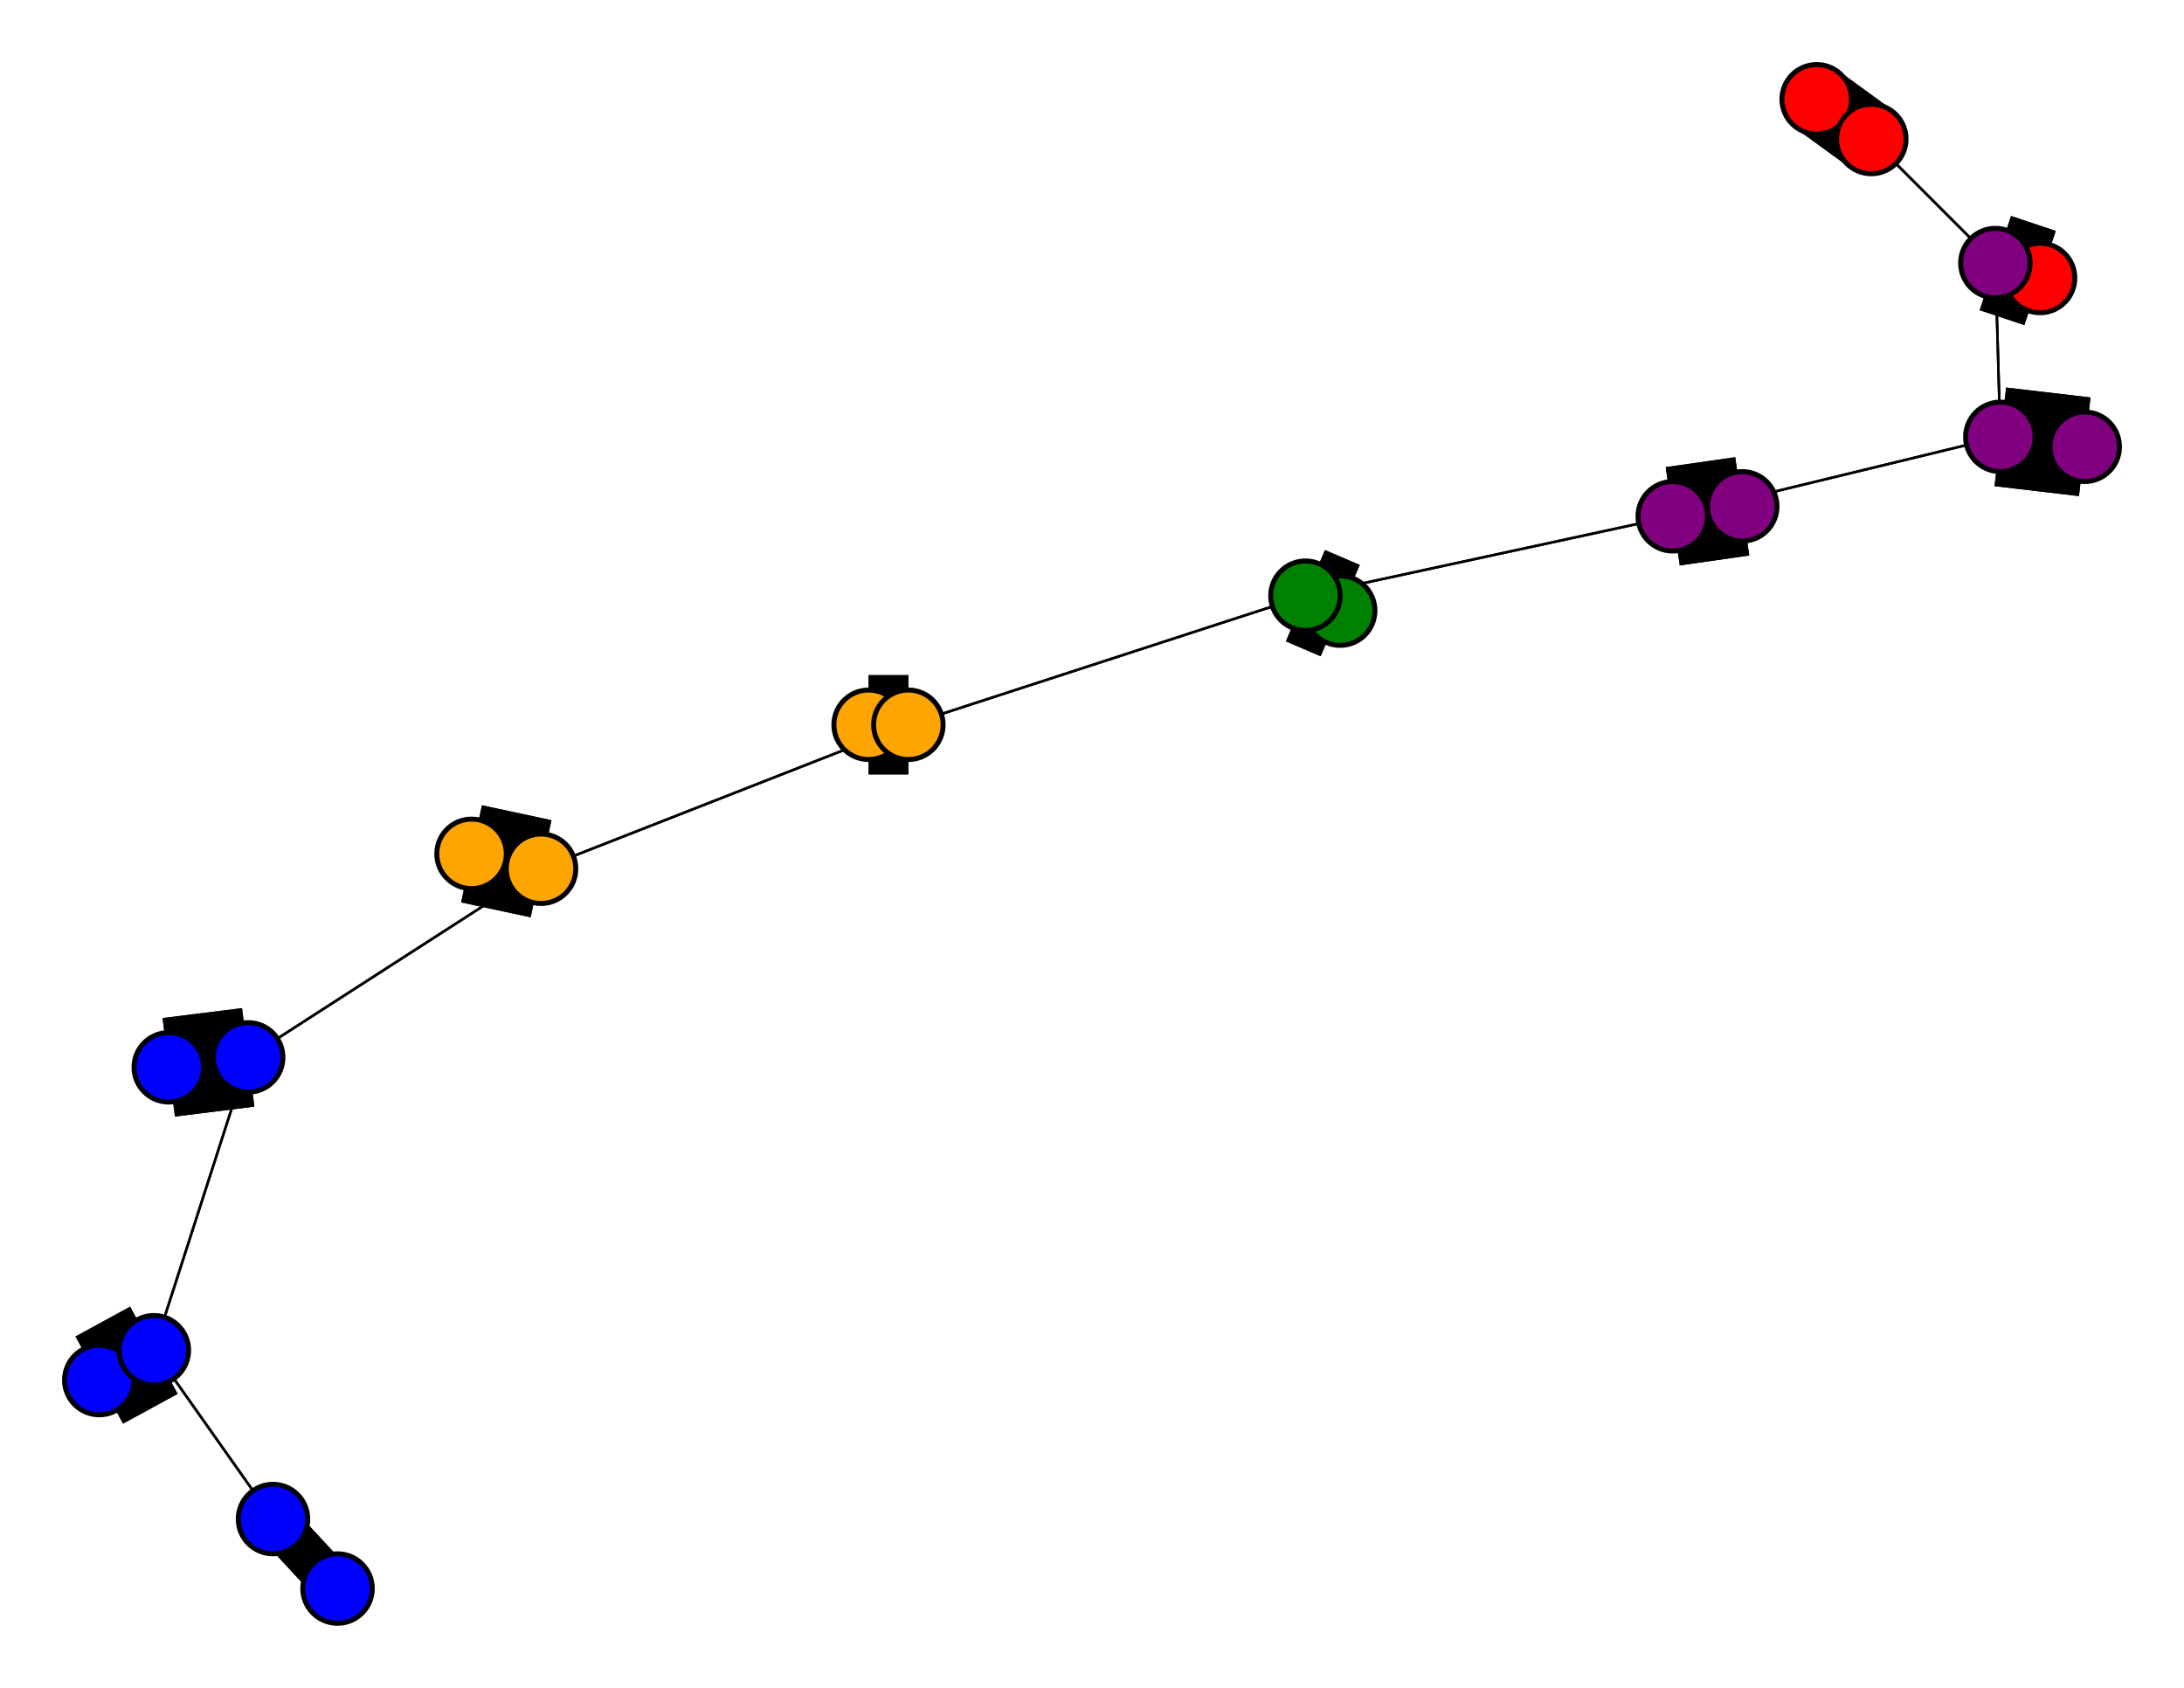 <svg width="440" height="340" xmlns="http://www.w3.org/2000/svg">
<path stroke-width="8.857" stroke="black" d="M 68 320 55 306"/>
<path stroke-width="20.0" stroke="black" d="M 263 120 270 123"/>
<path stroke-width="0.5" stroke="black" d="M 263 120 337 104"/>
<path stroke-width="20.0" stroke="black" d="M 351 102 337 104"/>
<path stroke-width="0.5" stroke="black" d="M 337 104 263 120"/>
<path stroke-width="20.0" stroke="black" d="M 337 104 351 102"/>
<path stroke-width="0.5" stroke="black" d="M 337 104 403 88"/>
<path stroke-width="20.0" stroke="black" d="M 420 90 403 88"/>
<path stroke-width="0.5" stroke="black" d="M 403 88 337 104"/>
<path stroke-width="20.0" stroke="black" d="M 403 88 420 90"/>
<path stroke-width="0.5" stroke="black" d="M 403 88 402 53"/>
<path stroke-width="20.0" stroke="black" d="M 411 56 402 53"/>
<path stroke-width="0.5" stroke="black" d="M 402 53 403 88"/>
<path stroke-width="20.0" stroke="black" d="M 402 53 411 56"/>
<path stroke-width="0.5" stroke="black" d="M 402 53 377 28"/>
<path stroke-width="14.429" stroke="black" d="M 366 20 377 28"/>
<path stroke-width="0.5" stroke="black" d="M 263 120 183 146"/>
<path stroke-width="20.0" stroke="black" d="M 270 123 263 120"/>
<path stroke-width="0.5" stroke="black" d="M 183 146 263 120"/>
<path stroke-width="20.0" stroke="black" d="M 183 146 175 146"/>
<path stroke-width="8.857" stroke="black" d="M 55 306 68 320"/>
<path stroke-width="0.5" stroke="black" d="M 55 306 31 272"/>
<path stroke-width="20.0" stroke="black" d="M 20 278 31 272"/>
<path stroke-width="0.5" stroke="black" d="M 31 272 55 306"/>
<path stroke-width="20.0" stroke="black" d="M 31 272 20 278"/>
<path stroke-width="0.5" stroke="black" d="M 31 272 50 213"/>
<path stroke-width="20.0" stroke="black" d="M 34 215 50 213"/>
<path stroke-width="0.5" stroke="black" d="M 377 28 402 53"/>
<path stroke-width="0.5" stroke="black" d="M 50 213 31 272"/>
<path stroke-width="0.5" stroke="black" d="M 50 213 109 175"/>
<path stroke-width="20.0" stroke="black" d="M 95 172 109 175"/>
<path stroke-width="0.5" stroke="black" d="M 109 175 50 213"/>
<path stroke-width="20.0" stroke="black" d="M 109 175 95 172"/>
<path stroke-width="0.5" stroke="black" d="M 109 175 183 146"/>
<path stroke-width="20.0" stroke="black" d="M 175 146 183 146"/>
<path stroke-width="0.5" stroke="black" d="M 183 146 109 175"/>
<path stroke-width="20.0" stroke="black" d="M 50 213 34 215"/>
<path stroke-width="14.429" stroke="black" d="M 377 28 366 20"/>
<circle cx="68" cy="320" r="7.0" style="fill:blue;stroke:black;stroke-width:1.0"/>
<circle cx="55" cy="306" r="7.0" style="fill:blue;stroke:black;stroke-width:1.0"/>
<circle cx="20" cy="278" r="7.0" style="fill:blue;stroke:black;stroke-width:1.0"/>
<circle cx="31" cy="272" r="7.0" style="fill:blue;stroke:black;stroke-width:1.0"/>
<circle cx="34" cy="215" r="7.0" style="fill:blue;stroke:black;stroke-width:1.0"/>
<circle cx="50" cy="213" r="7.0" style="fill:blue;stroke:black;stroke-width:1.0"/>
<circle cx="95" cy="172" r="7.0" style="fill:orange;stroke:black;stroke-width:1.0"/>
<circle cx="109" cy="175" r="7.0" style="fill:orange;stroke:black;stroke-width:1.0"/>
<circle cx="175" cy="146" r="7.0" style="fill:orange;stroke:black;stroke-width:1.0"/>
<circle cx="183" cy="146" r="7.0" style="fill:orange;stroke:black;stroke-width:1.0"/>
<circle cx="270" cy="123" r="7.0" style="fill:green;stroke:black;stroke-width:1.0"/>
<circle cx="263" cy="120" r="7.0" style="fill:green;stroke:black;stroke-width:1.0"/>
<circle cx="351" cy="102" r="7.0" style="fill:purple;stroke:black;stroke-width:1.0"/>
<circle cx="337" cy="104" r="7.0" style="fill:purple;stroke:black;stroke-width:1.0"/>
<circle cx="420" cy="90" r="7.0" style="fill:purple;stroke:black;stroke-width:1.0"/>
<circle cx="403" cy="88" r="7.0" style="fill:purple;stroke:black;stroke-width:1.0"/>
<circle cx="411" cy="56" r="7.0" style="fill:red;stroke:black;stroke-width:1.0"/>
<circle cx="402" cy="53" r="7.0" style="fill:purple;stroke:black;stroke-width:1.0"/>
<circle cx="366" cy="20" r="7.0" style="fill:red;stroke:black;stroke-width:1.0"/>
<circle cx="377" cy="28" r="7.0" style="fill:red;stroke:black;stroke-width:1.0"/>
</svg>
